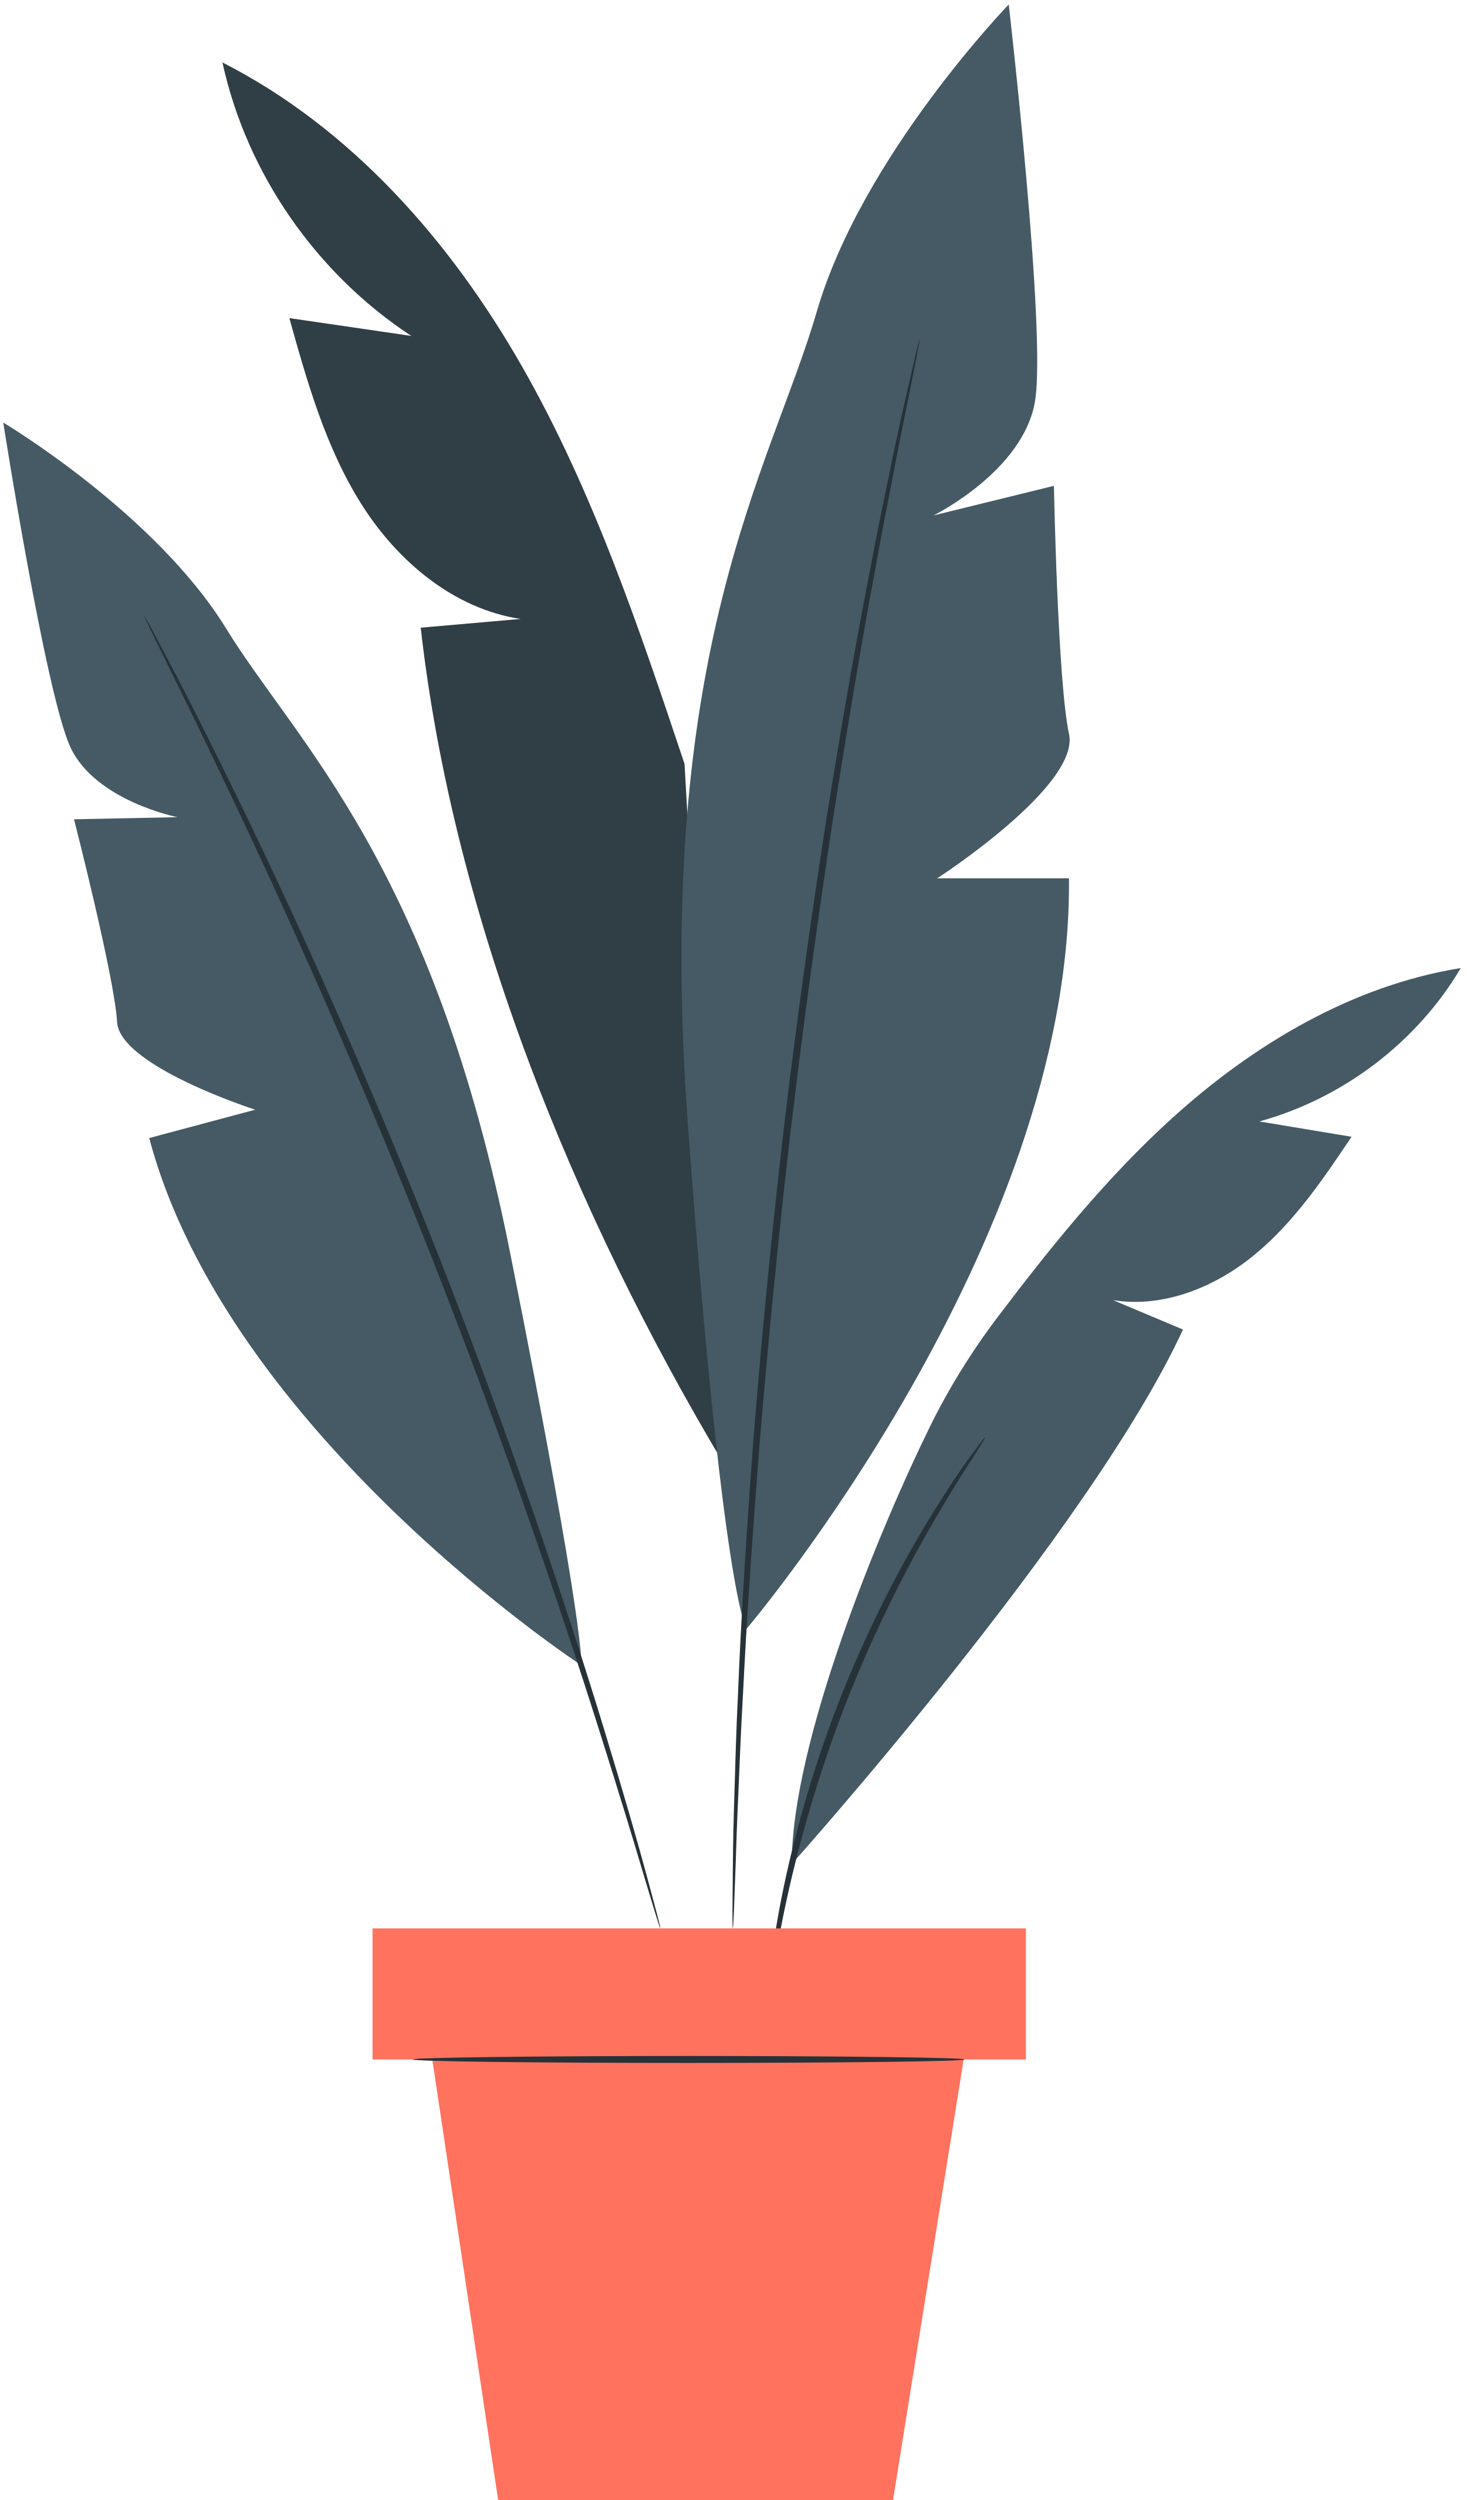 <svg width="118" height="201" viewBox="0 0 118 201" fill="none" xmlns="http://www.w3.org/2000/svg">
<path d="M17.895 5.025C28.285 10.314 36.251 19.422 41.981 29.449C47.709 39.477 51.401 50.481 55.058 61.404L58.258 117.744C46.169 97.531 36.466 73.768 33.844 50.462C36.526 50.228 39.207 49.993 41.889 49.758C36.496 48.949 31.967 45.108 29.087 40.553C26.206 35.998 24.723 30.746 23.276 25.575C26.548 26.053 29.819 26.531 33.091 27.009C25.406 21.968 19.834 13.906 17.895 5.025Z" fill="#455A64"/>
<g opacity="0.3">
<path d="M17.895 5.025C28.285 10.314 36.251 19.422 41.981 29.449C47.709 39.477 51.401 50.481 55.058 61.404L58.258 117.744C46.169 97.531 36.466 73.768 33.844 50.462C36.526 50.228 39.207 49.993 41.889 49.758C36.496 48.949 31.967 45.108 29.087 40.553C26.206 35.998 24.723 30.746 23.276 25.575C26.548 26.053 29.819 26.531 33.091 27.009C25.406 21.968 19.834 13.906 17.895 5.025Z" fill="black"/>
</g>
<path d="M60.048 130.946C60.048 130.946 86.287 100.077 85.984 70.61H75.385C75.385 70.61 86.898 63.168 85.987 59.001C85.076 54.834 84.773 39.057 84.773 39.057L75.083 41.438C75.083 41.438 82.351 37.866 83.26 32.211C84.168 26.555 81.139 0.361 81.139 0.361C81.139 0.361 69.328 12.565 65.694 25.067C62.06 37.568 52.521 52.154 55.322 90.254C58.123 128.355 60.048 130.946 60.048 130.946Z" fill="#455A64"/>
<path d="M46.746 133.86C46.746 133.86 18.318 115.247 12.003 91.489L20.524 89.21C20.524 89.21 9.612 85.703 9.417 82.157C9.222 78.611 5.954 65.863 5.954 65.863L14.276 65.693C14.276 65.693 7.637 64.384 5.647 60.033C3.658 55.682 0.262 33.971 0.262 33.971C0.262 33.971 12.474 41.242 18.178 50.512C23.882 59.781 34.799 69.456 41.028 100.69C47.255 131.925 46.746 133.86 46.746 133.86Z" fill="#455A64"/>
<path d="M73.971 27.275C73.981 27.277 73.967 27.39 73.93 27.606C73.884 27.853 73.826 28.17 73.753 28.567C73.577 29.446 73.331 30.68 73.018 32.249C72.685 33.845 72.291 35.801 71.861 38.075C71.422 40.349 70.903 42.935 70.395 45.804C69.319 51.533 68.172 58.378 66.979 65.989C65.823 73.606 64.657 81.995 63.608 90.823C62.579 99.655 61.767 108.088 61.124 115.764C60.519 123.443 60.046 130.365 59.764 136.184C59.593 139.092 59.497 141.725 59.396 144.037C59.288 146.348 59.218 148.341 59.171 149.97C59.112 151.568 59.065 152.824 59.031 153.72C59.01 154.123 58.994 154.444 58.981 154.695C58.967 154.915 58.954 155.027 58.944 155.027C58.934 155.027 58.926 154.915 58.922 154.694C58.921 154.443 58.919 154.122 58.916 153.718C58.924 152.822 58.935 151.566 58.949 149.965C58.962 148.336 59.001 146.342 59.079 144.028C59.15 141.713 59.216 139.078 59.363 136.167C59.594 130.341 60.025 123.413 60.602 115.726C61.217 108.042 62.014 99.601 63.042 90.761C64.093 81.927 65.275 73.532 66.461 65.914C67.683 58.301 68.872 51.458 69.999 45.736C70.533 42.869 71.079 40.288 71.547 38.019C72.009 35.748 72.433 33.798 72.8 32.208C73.157 30.648 73.439 29.421 73.639 28.546C73.735 28.154 73.812 27.841 73.872 27.598C73.928 27.381 73.961 27.273 73.971 27.275Z" fill="#263238"/>
<path d="M63.687 149.849C63.687 149.849 87.699 123.07 95.155 106.882L89.526 104.518C93.606 105.179 97.786 103.457 100.95 100.839C104.114 98.222 106.437 94.779 108.714 91.387L101.3 90.155C108.042 88.295 113.983 83.773 117.5 77.821C108.751 79.235 100.835 83.959 94.312 89.863C89.03 94.644 84.556 100.195 80.261 105.864C78.166 108.631 76.331 111.578 74.804 114.683C70.769 122.884 63.674 140.015 63.687 149.849Z" fill="#455A64"/>
<path d="M11.624 49.557C11.633 49.552 11.687 49.636 11.784 49.805C11.893 50.004 12.03 50.252 12.2 50.56C12.574 51.266 13.094 52.246 13.751 53.488C15.096 56.031 16.972 59.748 19.223 64.373C23.732 73.618 29.61 86.561 35.358 101.152C41.095 115.754 45.605 129.219 48.597 139.04C50.095 143.949 51.252 147.939 51.999 150.71C52.362 152.064 52.649 153.131 52.855 153.902C52.94 154.242 53.009 154.516 53.064 154.736C53.108 154.924 53.126 155.022 53.117 155.025C53.107 155.027 53.071 154.935 53.009 154.751C52.94 154.535 52.853 154.266 52.746 153.932C52.514 153.169 52.194 152.112 51.787 150.769C50.976 148.018 49.762 144.047 48.215 139.155C45.127 129.37 40.562 115.94 34.831 101.353C29.09 86.776 23.276 73.822 18.863 64.541C16.66 59.899 14.84 56.158 13.557 53.585C12.94 52.323 12.453 51.329 12.102 50.611C11.953 50.293 11.833 50.037 11.737 49.831C11.652 49.654 11.616 49.562 11.624 49.557Z" fill="#263238"/>
<path d="M61.651 161.324C61.631 161.322 61.636 161.149 61.66 160.819C61.697 160.426 61.742 159.952 61.796 159.384C61.916 158.137 62.173 156.341 62.567 154.134C63.348 149.722 64.842 143.678 67.296 137.27C69.764 130.863 72.707 125.358 75.088 121.539C76.276 119.627 77.291 118.112 78.039 117.099C78.382 116.637 78.665 116.252 78.902 115.933C79.105 115.67 79.218 115.537 79.235 115.548C79.251 115.559 79.168 115.713 78.997 115.996C78.785 116.331 78.53 116.735 78.224 117.219C77.533 118.267 76.573 119.81 75.435 121.741C73.151 125.597 70.284 131.098 67.829 137.468C65.389 143.84 63.842 149.831 62.963 154.208C62.52 156.396 62.203 158.178 62.016 159.414C61.92 159.977 61.841 160.445 61.774 160.834C61.712 161.157 61.67 161.326 61.651 161.324Z" fill="#263238"/>
<path d="M82.52 155.025H29.966V165.562H82.52V155.025Z" fill="#FF725E"/>
<path d="M77.512 165.562L71.828 201.003H40.071L34.773 165.562H77.512Z" fill="#FF725E"/>
<path d="M33.19 165.562C33.19 165.408 43.131 165.283 55.393 165.283C67.658 165.283 77.597 165.409 77.597 165.562C77.597 165.715 67.658 165.841 55.393 165.841C43.131 165.842 33.19 165.716 33.19 165.562Z" fill="#263238"/>
</svg>
